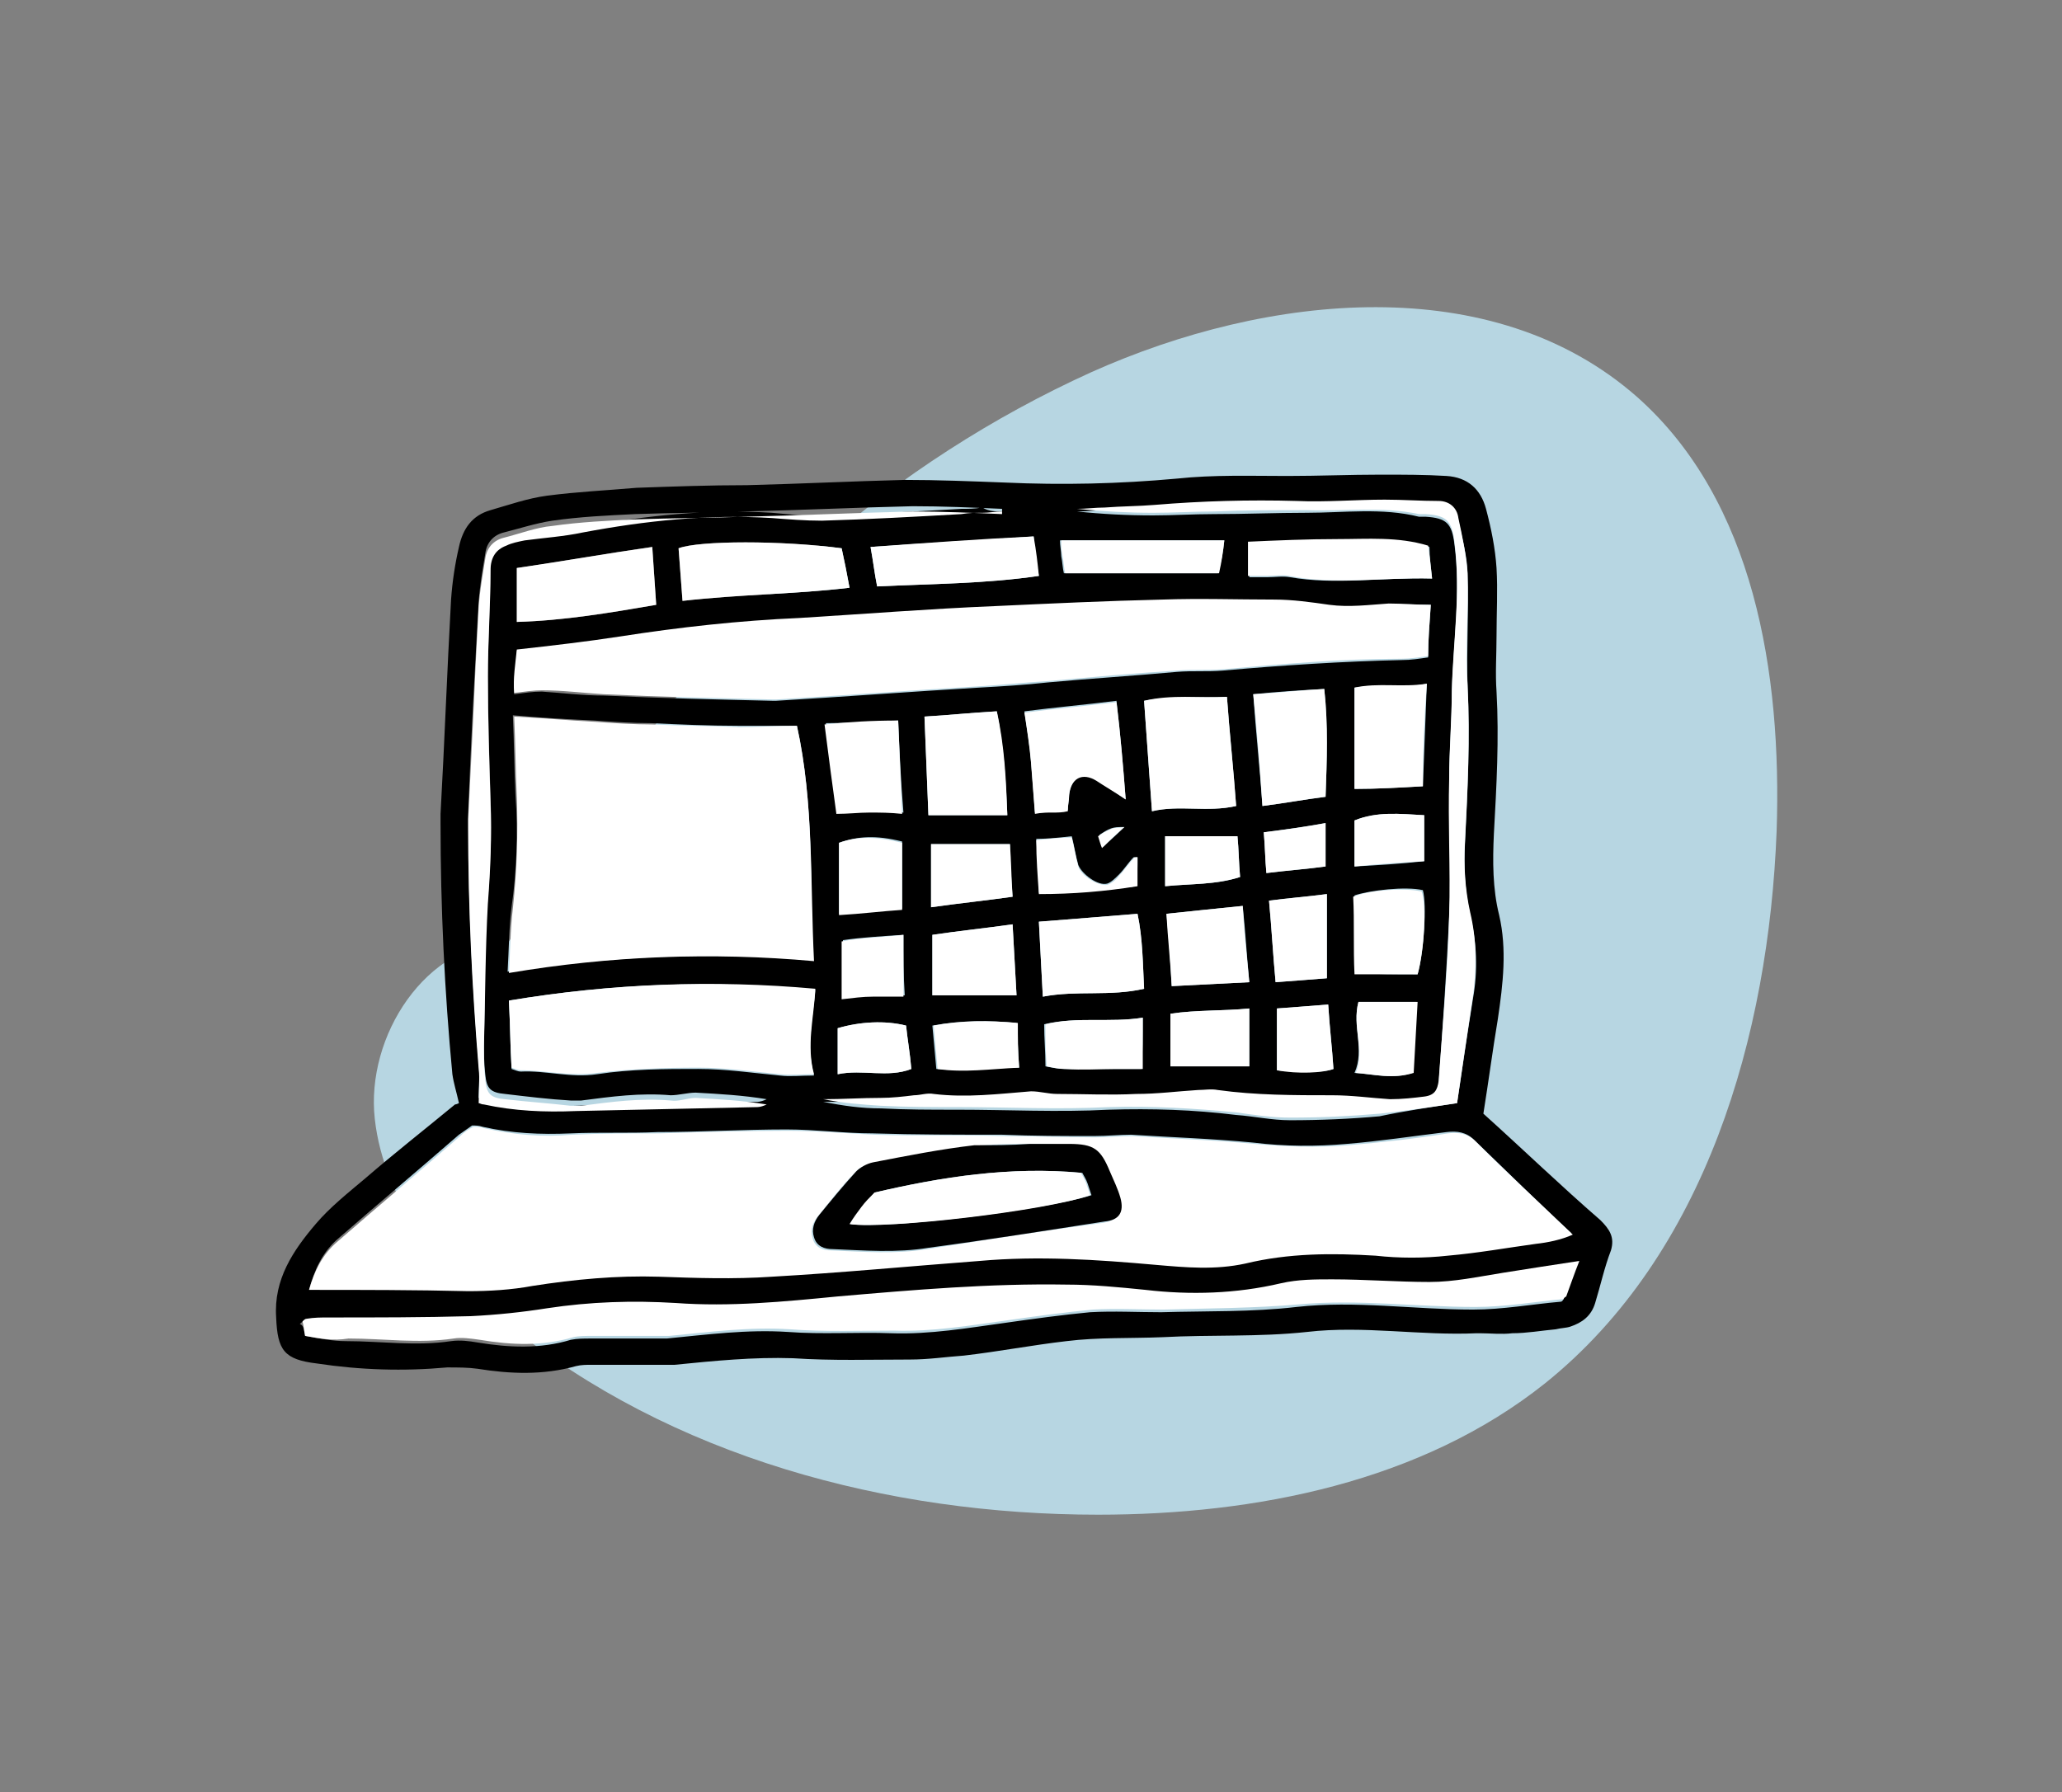 <?xml version="1.0" encoding="utf-8"?>
<!-- Generator: Adobe Illustrator 24.0.1, SVG Export Plug-In . SVG Version: 6.00 Build 0)  -->
<svg version="1.1" xmlns="http://www.w3.org/2000/svg" xmlns:xlink="http://www.w3.org/1999/xlink" x="0px" y="0px"
	 viewBox="0 0 156.8 136.3" style="enable-background:new 0 0 156.8 136.3;" xml:space="preserve">
<rect x="0" y="0" width="156.8" height="136.3" fill="#808080" stroke="none"/>
<style type="text/css">
	.st0{fill:#B7D6E2;}
	.st1{fill:#DDDDDD;}
	.st2{fill:#FFFFFF;}
</style>
<g id="Calque_2">
	<g>
		<path class="st0" d="M46.3,60.3C55,46.4,68,35.1,83,28.3c13.4-6,30.5-7.8,41.5,1.9c8.9,7.9,11,21,10.6,33
			c-0.6,15.6-5.4,32.2-17.6,42c-9.4,7.5-22,10-34,10c-16,0-32.5-4.4-44.9-14.5c-5-4-9.4-9.3-10.1-15.6c-0.7-6.3,3.9-13.4,10.2-13.5"
			/>
	</g>
</g>
<g id="Calque_1">
	<g>
		<path d="M34.9,83.9c-0.2-0.9-0.4-1.5-0.5-2.2c-0.6-6.3-0.9-12.7-0.9-19.1c0-0.2,0-0.5,0-0.7c0.3-5.4,0.5-10.9,0.8-16.3
			c0.1-1.4,0.3-2.7,0.6-4c0.3-1.4,1-2.4,2.4-2.8c1.4-0.4,2.8-0.9,4.3-1.1c2.3-0.3,4.5-0.4,6.8-0.6c2.8-0.1,5.6-0.2,8.4-0.2
			c4-0.1,8-0.3,12-0.4c2.5,0,5,0.1,7.6,0.2c4.4,0.2,8.7,0.1,13.1-0.3c2.8-0.3,5.6-0.2,8.4-0.2c2.4,0,4.7-0.1,7.1-0.1
			c1.7,0,3.4,0,5,0.1c1.6,0.1,2.6,1,3,2.5c0.4,1.5,0.7,3,0.8,4.5c0.1,1.7,0,3.4,0,5.2c0,1.4-0.1,2.8,0,4.2c0.2,3.6,0,7.2-0.2,10.8
			c-0.1,2.1-0.1,4.2,0.4,6.2c0.6,2.6,0.3,5.2-0.1,7.9c-0.4,2.4-0.7,4.7-1.1,7.2c3,2.7,5.9,5.5,8.9,8.1c0.7,0.7,1.1,1.3,0.8,2.3
			c-0.5,1.3-0.8,2.7-1.2,4c-0.3,1-1,1.5-1.9,1.8c-0.3,0.1-0.7,0.1-1.1,0.2c-1.1,0.1-2.2,0.3-3.3,0.3c-0.8,0.1-1.7,0-2.5,0
			c-0.1,0-0.2,0-0.2,0c-4.3,0.2-8.6-0.6-12.9-0.1c-3.7,0.4-7.3,0.2-11,0.4c-2.4,0.1-4.9,0-7.3,0.3c-2.6,0.3-5.2,0.8-7.8,1.1
			c-1.4,0.1-2.7,0.3-4.1,0.3c-3,0-5.9,0.1-8.9-0.1c-3-0.1-6,0.2-9,0.5c-0.3,0-0.6,0-1,0c-1.8,0-3.5,0-5.3,0c-0.4,0-0.8,0-1.2,0.1
			c-2.5,0.7-5,0.6-7.5,0.2c-0.7-0.1-1.5-0.1-2.3-0.1c-3.3,0.3-6.6,0.2-9.9-0.3c-2.5-0.3-3-1-3.1-3.5c-0.2-2.9,1.3-5.1,3-7.1
			c1.1-1.3,2.5-2.4,3.8-3.5c2.2-1.9,4.5-3.7,6.8-5.6C34.7,84,34.9,83.9,34.9,83.9z M23.5,98.1c4.1,0,8.1,0,12,0
			c1.6,0,3.3-0.2,4.9-0.4c3.2-0.5,6.3-0.8,9.6-0.7c2.9,0.1,5.8,0.1,8.6,0c5.3-0.3,10.5-0.8,15.8-1.2c4.5-0.3,8.9-0.1,13.4,0.3
			c2.3,0.2,4.6,0.5,6.8-0.1c3.3-0.7,6.6-0.8,9.9-0.6c1.8,0.1,3.7,0.1,5.5,0c2.2-0.2,4.4-0.6,6.7-0.9c1-0.1,1.9-0.3,2.8-0.7
			c-2.6-2.4-5-4.8-7.4-7.1c-0.6-0.6-1.3-0.7-2.1-0.6c-2.5,0.3-5.1,0.7-7.6,0.9c-2.3,0.2-4.7,0.2-7.1-0.1c-3.1-0.3-6.2-0.4-9.3-0.6
			c-0.9,0-1.8,0.1-2.8,0.1c-2.3,0-4.6,0-7-0.1c-3.3,0-6.6,0-9.8-0.1c-2.2,0-4.4-0.3-6.6-0.3c-3.3,0-6.6,0.2-9.8,0.2
			c-2.2,0.1-4.4,0-6.6,0.1c-2.3,0.1-4.5,0-6.7-0.5c-0.3-0.1-0.5-0.1-0.8-0.1c-0.3,0.2-0.7,0.5-1,0.7c-3.1,2.7-6.2,5.3-9.3,8
			C24.5,95.3,23.9,96.6,23.5,98.1z M60.6,55.2c-1.5,0-3,0-4.5,0c-2.2,0-4.4-0.1-6.6-0.2c-1.4,0-2.9-0.1-4.3-0.2
			c-2-0.1-4.1-0.2-6.2-0.4c0.1,2.2,0.1,4.2,0.2,6.1c0.2,2.8,0.1,5.7-0.3,8.5c-0.2,1.6-0.2,3.2-0.3,4.9c7.8-1.2,15.4-1.5,23.2-0.9
			C61.6,67.1,61.9,61.1,60.6,55.2z M108.8,46c-1.1,0-2.2-0.1-3.2,0c-1.5,0.1-3,0.3-4.5,0.1c-1.4-0.2-2.8-0.3-4.2-0.4
			c-2.8-0.1-5.7-0.1-8.5,0c-4.3,0.1-8.5,0.2-12.8,0.5c-4.9,0.2-9.9,0.6-14.8,0.9c-4.6,0.3-9.1,0.7-13.6,1.4c-2.6,0.4-5.2,0.7-7.9,1
			c0,1-0.3,2.2-0.2,3.3c0.8-0.1,1.4-0.2,2.1-0.2c1.6,0.1,3.1,0.3,4.7,0.3c4.3,0.2,8.6,0.3,12.9,0.4c0.1,0,0.2,0,0.2,0
			c5.1-0.3,10.3-0.7,15.4-1c1.8-0.1,3.5-0.2,5.3-0.4c3.3-0.3,6.5-0.5,9.8-0.8c1.2-0.1,2.3,0,3.5-0.1c4.5-0.4,9.1-0.7,13.6-0.8
			c0.7,0,1.3-0.1,2-0.2C108.6,48.7,108.7,47.5,108.8,46z M23.2,101.6c1.1,0.2,2.1,0.4,3.1,0.4c2.7,0,5.3,0.4,8,0
			c0.7-0.1,1.4,0,2,0.1c2.4,0.4,4.8,0.5,7.1-0.2c0.5-0.1,1-0.1,1.5-0.1c1.7,0,3.4,0,5.1,0c0.2,0,0.5,0,0.7,0
			c3.1-0.3,6.1-0.7,9.2-0.5c2.6,0.2,5.3,0,7.9,0.1c2.9,0.1,5.8-0.4,8.7-0.8c2.1-0.3,4.3-0.6,6.4-0.8c1.8-0.1,3.6,0,5.4,0
			c3.4-0.1,6.9,0,10.3-0.4c4.5-0.5,8.9,0.2,13.4,0.2c2.3,0,4.4-0.4,6.7-0.6c0,0,0.1,0,0.2-0.2c0.3-0.8,0.6-1.7,1-2.7
			c-2.1,0.3-3.9,0.7-5.8,0.9c-1.9,0.3-3.7,0.6-5.6,0.7c-2.5,0.1-5-0.2-7.4-0.2c-1.3,0-2.7,0-3.9,0.3c-3.4,0.7-6.8,0.8-10.3,0.5
			c-2-0.2-4-0.4-6-0.4c-5.8-0.1-11.6,0.4-17.4,0.9c-4.1,0.4-8.2,0.8-12.3,0.5c-3.3-0.2-6.5-0.1-9.8,0.4c-1.9,0.3-3.9,0.5-5.8,0.6
			c-3.6,0.1-7.2,0.1-10.8,0.1c-0.6,0-1.1,0.1-1.7,0.1c-0.1,0-0.2,0.1-0.3,0.2C23.1,100.8,23.1,101.1,23.2,101.6z M38.7,76.1
			c0.1,1.9,0.1,3.5,0.2,5.2c0.3,0.1,0.5,0.2,0.7,0.2c1.9-0.1,3.8,0.5,5.8,0.2c2.6-0.4,5.2-0.4,7.7-0.4c2.1,0,4.1,0.3,6.2,0.5
			c0.8,0.1,1.6,0,2.6,0c-0.6-2.2-0.1-4.3,0.1-6.5C54.2,74.5,46.5,74.8,38.7,76.1z M110.8,83.9c0.4-2.7,0.8-5.4,1.2-7.9
			c0.4-2.2,0.3-4.3-0.2-6.4c-0.4-1.8-0.5-3.6-0.4-5.4c0.2-4,0.4-7.9,0.2-11.9c-0.1-2.8,0.1-5.7,0-8.5c0-1.4-0.4-2.8-0.7-4.2
			c-0.1-0.8-0.7-1.3-1.5-1.3c-1.4-0.1-2.7-0.1-4.1-0.1c-2.2,0-4.5,0.2-6.7,0.1c-3.6-0.1-7.2,0-10.8,0.3c-1.3,0.1-2.6,0.2-3.8,0.2
			c-0.7,0-1.4,0.1-2.1,0.1c1.9,0.2,3.8,0.3,5.8,0.3c1.5,0,3-0.1,4.6-0.1c2.4,0,4.7-0.1,7.1-0.1c2.8,0,5.7-0.4,8.5,0.3
			c0.2,0,0.3,0,0.5,0c1.6,0.1,2,0.5,2.2,2.1c0.5,3.8-0.1,7.5-0.2,11.3c0,2.2-0.2,4.5-0.2,6.7c0,3.4,0.2,6.9,0,10.3
			c-0.2,4.2-0.5,8.5-0.8,12.7c-0.1,0.7-0.3,1.1-1.1,1.2c-0.9,0.1-1.7,0.3-2.6,0.2c-1.5,0-2.9-0.3-4.4-0.3c-2.9,0-5.8,0-8.7-0.4
			c-0.5-0.1-1,0-1.5,0c-1.6,0.1-3.1,0.2-4.7,0.3c-2,0-4,0-6,0c-0.7,0-1.3-0.2-2-0.2c-2.5,0.1-4.9,0.5-7.4,0.2
			c-0.5-0.1-1,0.1-1.5,0.1c-0.8,0.1-1.7,0.1-2.5,0.2c-1.5,0.1-2.9,0.1-4.4,0.1c1.5,0.3,2.9,0.5,4.4,0.5c1.9,0.1,3.8,0.1,5.8,0.1
			c3.8,0,7.7,0.2,11.5,0c3.3-0.1,6.5,0,9.7,0.4c1.4,0.1,2.7,0.4,4.1,0.4c2.3,0,4.6-0.1,6.8-0.3C106.8,84.5,108.8,84.2,110.8,83.9z
			 M76.2,38.9c0-0.1,0-0.1,0-0.2c-2.3-0.1-4.5-0.2-6.8-0.2c-4.3,0.1-8.6,0.3-12.8,0.4c-2.8,0.1-5.5,0.1-8.3,0.2
			c-2.1,0.1-4.2,0.2-6.3,0.5c-1.3,0.2-2.5,0.6-3.7,0.9c-0.8,0.2-1.3,0.8-1.4,1.6c-0.2,1.2-0.4,2.4-0.5,3.6
			c-0.3,5.4-0.6,10.8-0.8,16.2c0,0.2,0,0.5,0,0.7c0,6.1,0.3,12.2,0.8,18.3c0.1,0.9,0,1.7,0,2.6c0.1,0,0.3,0.1,0.4,0.1
			c2.3,0.6,4.6,0.6,7,0.5c4.6-0.2,9.2-0.2,13.8-0.3c0.2,0,0.5-0.1,0.7-0.2c-1.8-0.3-3.6-0.4-5.4-0.5c-0.6,0-1.3,0.2-1.9,0.2
			c-2.3-0.2-4.5,0.1-6.8,0.4c-0.3,0-0.6,0-0.8,0c-1.7-0.1-3.3-0.3-5-0.5c-1.1-0.1-1.4-0.4-1.5-1.5c-0.1-0.8-0.1-1.7-0.1-2.5
			c0.1-3.6,0-7.3,0.3-10.9c0.2-2.6,0.3-5.1,0.2-7.7c-0.1-3.2-0.2-6.3-0.2-9.5c0-2.7,0.2-5.4,0.2-8.1c0-0.9,0.4-1.5,1.2-1.9
			c0.4-0.2,0.9-0.3,1.4-0.4c1.5-0.2,2.9-0.3,4.4-0.6c4.8-0.9,9.6-1.4,14.4-1.1c1.3,0.1,2.6,0.3,3.8,0.2c3.6-0.1,7.1-0.3,10.6-0.5
			c0.5,0,1,0,1.6-0.1C75.2,38.9,75.7,38.9,76.2,38.9z M87,53.3c0.2,2.8,0.4,5.6,0.6,8.4c2-0.5,4.2,0.1,6.4-0.4
			c-0.2-2.8-0.5-5.5-0.7-8.3C91.2,53.1,89.1,52.9,87,53.3z M51.9,45.7c4.3-0.5,8.5-0.5,12.7-1c-0.2-1.1-0.4-2.1-0.6-3
			c-4.6-0.6-10.9-0.6-12.4,0C51.7,43,51.8,44.3,51.9,45.7z M85.6,60.8c-0.2-2.6-0.4-4.9-0.7-7.5c-2.4,0.3-4.7,0.5-7,0.8
			c0.2,1.4,0.4,2.6,0.5,3.8c0.1,1.3,0.2,2.5,0.3,3.9c0.5,0,0.9,0,1.3-0.1c0.4,0,0.8-0.1,1.2-0.1c0-0.4,0.1-0.8,0.1-1.2
			c0.2-1.3,1-1.7,2.1-1.1C84,59.7,84.7,60.2,85.6,60.8z M49.6,41.6c-3.5,0.5-6.8,1.1-10.3,1.6c0,1.4,0,2.7,0,4.1
			c3.6-0.1,7.1-0.7,10.6-1.3C49.8,44.5,49.7,43.1,49.6,41.6z M76.6,62c-0.1-2.8-0.3-5.3-0.8-7.9c-1.9,0.1-3.7,0.3-5.5,0.4
			c0.1,2.6,0.2,5.1,0.3,7.5C72.7,62,74.5,62,76.6,62z M95.3,52.8c0.2,2.9,0.5,5.6,0.7,8.5c1.6-0.2,3.2-0.5,4.8-0.7
			c0.1-2.8,0.2-5.4-0.1-8.2C98.9,52.5,97.2,52.6,95.3,52.8z M79.3,75.8c2.6-0.5,5.1,0,7.7-0.6c-0.1-1.9-0.1-3.8-0.5-5.7
			c-2.5,0.2-4.9,0.4-7.5,0.6C79.1,72,79.2,73.8,79.3,75.8z M108.2,59.8c0.1-2.6,0.2-5.1,0.3-7.8c-1.9,0.4-3.7,0-5.5,0.3
			c0,2.7,0,5.2,0,7.7C104.7,60,106.4,59.9,108.2,59.8z M108.9,44c-0.1-0.9-0.2-1.7-0.2-2.4c-2.4-0.8-4.7-0.5-6.9-0.5
			c-2.3,0-4.6,0.1-6.8,0.2c0,0.9,0,1.6,0,2.6c0.5,0,0.9,0,1.4,0c0.6,0,1.1-0.1,1.7,0C101.5,44.5,105.1,43.9,108.9,44z M78.6,40.8
			c-4.2,0.3-8.2,0.5-12.4,0.8c0.2,1.1,0.3,2,0.5,3c4.2-0.2,8.2-0.2,12.3-0.8C78.8,42.8,78.7,41.9,78.6,40.8z M68.3,54.8
			c-2,0.1-3.7,0.2-5.5,0.2c0.3,2.4,0.6,4.6,0.9,6.8c0.9,0,1.7-0.1,2.5-0.1c0.8,0,1.6,0.1,2.5,0.1C68.5,59.4,68.4,57.2,68.3,54.8z
			 M107.8,74.1c0.5-1.8,0.7-5.3,0.4-6.4c-1.3-0.3-4,0-5.2,0.4c0.1,1.9-0.1,3.9,0.1,5.9C104.7,74.1,106.2,74.1,107.8,74.1z M95,74.7
			c-0.2-2.1-0.3-3.9-0.5-5.8c-2,0.2-3.9,0.4-5.8,0.6c0.2,1.9,0.3,3.7,0.4,5.5C91.1,74.9,93,74.8,95,74.7z M70.9,71.1
			c0,1.6,0,3.2,0,4.6c2.2,0,4.2,0,6.4,0c-0.1-1.9-0.2-3.6-0.3-5.4C74.9,70.6,72.9,70.8,70.9,71.1z M93.1,41.1c-4.2,0-8.3,0-12.5,0
			c0,0.4,0.1,0.8,0.1,1.2c0.1,0.5,0.1,0.9,0.2,1.3c4,0,7.9,0,11.7,0C92.9,42.7,93,42,93.1,41.1z M86.9,77.4c-2.5,0.4-5-0.1-7.5,0.5
			c0,1.1,0.1,2.1,0.1,3.2c0.5,0.1,1,0.2,1.4,0.2c1.3,0,2.6,0,3.9,0c0.6,0,1.3,0,2,0C86.9,80,86.9,78.8,86.9,77.4z M76.8,64.2
			c-2.1,0-4.1,0-6,0c0,1.6,0,3.1,0,4.8c2.1-0.3,4.1-0.5,6.2-0.8C76.9,66.8,76.8,65.5,76.8,64.2z M100.9,68c-1.5,0.2-2.9,0.3-4.4,0.5
			c0.2,2.1,0.3,4.1,0.5,6.2c1.4-0.1,2.6-0.2,3.9-0.3C100.9,72.2,100.9,70.3,100.9,68z M63.8,64.1c0,1.8,0,3.5,0,5.4
			c1.7-0.1,3.2-0.3,4.8-0.4c0-1.8,0-3.4,0-5.1C66.6,63.5,65.2,63.6,63.8,64.1z M95,76.7c-2,0.2-4,0.1-6,0.4c0,1.4,0,2.7,0,4
			c2,0,3.9,0,6,0C95,79.8,95,78.3,95,76.7z M103.3,76.2c-0.5,1.9,0.5,3.6-0.3,5.4c1.5,0.1,2.9,0.5,4.4,0c0.1-1.8,0.2-3.5,0.3-5.4
			C106.1,76.2,104.7,76.2,103.3,76.2z M77.5,81.2c-0.1-1.2-0.1-2.3-0.2-3.4c-2.2-0.2-4.2-0.2-6.4,0.2c0.1,1.1,0.2,2.2,0.3,3.3
			C73.3,81.5,75.3,81.2,77.5,81.2z M68.7,71.1c-1.6,0.1-3.2,0.2-4.6,0.4c0,1.6,0,3,0,4.4c0.9-0.1,1.6-0.2,2.4-0.2c0.8,0,1.6,0,2.3,0
			C68.7,74.2,68.7,72.7,68.7,71.1z M97.1,76.7c0,1.6,0,3.2,0,4.7c1.7,0.2,3.5,0.2,4.3-0.1c-0.1-1.6-0.3-3.2-0.4-4.9
			C99.7,76.5,98.5,76.6,97.1,76.7z M63.7,81.7c1.9-0.4,3.8,0.3,5.6-0.4c-0.1-1.2-0.3-2.3-0.4-3.3c-1.6-0.4-3.5-0.3-5.2,0.2
			C63.7,79.3,63.7,80.4,63.7,81.7z M108.3,62c-1.8-0.1-3.6-0.3-5.3,0.4c0,1.2,0,2.3,0,3.5c1.8-0.1,3.5-0.2,5.3-0.4
			C108.3,64.4,108.3,63.2,108.3,62z M88.6,67.4c2-0.2,3.9-0.1,5.7-0.7c-0.1-1.1-0.1-2.1-0.2-3.1c-1.9,0-3.7,0-5.5,0
			C88.6,64.9,88.6,66,88.6,67.4z M86.5,65.2c-0.1,0-0.3,0-0.3,0c-0.4,0.4-0.7,0.9-1.1,1.3c-0.3,0.3-0.6,0.6-0.9,0.7
			c-0.7,0.2-1.9-0.7-2.2-1.4c-0.2-0.7-0.3-1.4-0.5-2.2c-0.9,0.1-1.8,0.2-2.7,0.2c0.1,1.5,0.2,2.8,0.2,4.1c2.6,0,5-0.2,7.4-0.5
			C86.5,66.6,86.5,65.9,86.5,65.2z M100.8,62.6c-1.7,0.3-3.1,0.5-4.7,0.7c0.1,1.1,0.1,2,0.2,3.1c1.6-0.2,3.1-0.3,4.5-0.5
			C100.8,64.9,100.8,63.9,100.8,62.6z M85.5,62.9c-0.5,0-0.7,0-1,0.1c-0.3,0.1-0.6,0.3-0.9,0.5c0.1,0.4,0.2,0.7,0.3,0.9
			C84.3,64,84.8,63.6,85.5,62.9z"/>
		<path class="st2" d="M23.5,98.1c0.4-1.4,1-2.7,2.2-3.7c3.1-2.7,6.2-5.3,9.3-8c0.3-0.3,0.6-0.5,1-0.7c0.3,0,0.6,0,0.8,0.1
			c2.2,0.5,4.4,0.7,6.7,0.5c2.2-0.1,4.4-0.1,6.6-0.1c3.3-0.1,6.6-0.2,9.8-0.2c2.2,0,4.4,0.2,6.6,0.3c3.3,0.1,6.6,0,9.8,0.1
			c2.3,0,4.6,0.1,7,0.1c0.9,0,1.8-0.1,2.8-0.1c3.1,0.2,6.2,0.3,9.3,0.6c2.4,0.2,4.7,0.3,7.1,0.1c2.5-0.2,5.1-0.5,7.6-0.9
			c0.8-0.1,1.5,0,2.1,0.6c2.4,2.4,4.9,4.7,7.4,7.1c-0.9,0.4-1.9,0.6-2.8,0.7c-2.2,0.3-4.4,0.7-6.7,0.9c-1.8,0.2-3.7,0.2-5.5,0
			c-3.3-0.2-6.6-0.2-9.9,0.6c-2.3,0.5-4.5,0.3-6.8,0.1c-4.5-0.4-8.9-0.7-13.4-0.3c-5.3,0.4-10.5,0.9-15.8,1.2
			c-2.9,0.2-5.8,0.1-8.6,0c-3.2-0.1-6.4,0.2-9.6,0.7c-1.6,0.3-3.3,0.4-4.9,0.4C31.5,98.1,27.6,98.1,23.5,98.1z M78.3,87
			C78.3,87,78.3,87,78.3,87c-1.4,0-2.9,0-4.3,0.2c-2.6,0.4-5.1,0.8-7.7,1.3c-0.5,0.1-1,0.3-1.3,0.7c-1,1-1.9,2.2-2.8,3.3
			c-0.4,0.5-0.6,1-0.4,1.7c0.2,0.7,0.8,0.9,1.4,0.9c2.4,0.1,4.9,0.3,7.3-0.1c4.5-0.7,8.9-1.4,13.4-2c1.1-0.2,1.6-0.8,1.2-1.8
			c-0.2-0.7-0.5-1.3-0.8-2c-0.7-1.7-1.2-2.1-3.1-2.1C80.3,87,79.3,87,78.3,87z"/>
		<path class="st2" d="M60.6,55.2c1.3,5.9,1,11.9,1.3,17.9c-7.8-0.7-15.5-0.4-23.2,0.9c0.1-1.6,0.1-3.3,0.3-4.9
			c0.3-2.8,0.4-5.7,0.3-8.5c-0.1-2-0.1-4-0.2-6.1c2.1,0.1,4.2,0.3,6.2,0.4c1.4,0.1,2.9,0.2,4.3,0.2c2.2,0.1,4.4,0.1,6.6,0.2
			C57.6,55.3,59.1,55.2,60.6,55.2z"/>
		<path class="st2" d="M108.8,46c-0.1,1.5-0.2,2.6-0.2,3.9c-0.7,0.1-1.4,0.2-2,0.2c-4.6,0-9.1,0.4-13.6,0.8c-1.2,0.1-2.3,0-3.5,0.1
			c-3.3,0.2-6.5,0.5-9.8,0.8c-1.8,0.1-3.5,0.3-5.3,0.4c-5.1,0.3-10.3,0.7-15.4,1c-0.1,0-0.2,0-0.2,0c-4.3-0.1-8.6-0.2-12.9-0.4
			c-1.6-0.1-3.1-0.3-4.7-0.3c-0.6,0-1.3,0.1-2.1,0.2c-0.1-1.1,0.1-2.3,0.2-3.3c2.7-0.3,5.3-0.6,7.9-1c4.5-0.7,9-1.2,13.6-1.4
			c4.9-0.3,9.9-0.7,14.8-0.9c4.3-0.2,8.5-0.4,12.8-0.5c2.8-0.1,5.7,0,8.5,0c1.4,0,2.8,0.2,4.2,0.4c1.5,0.2,3,0,4.5-0.1
			C106.6,45.9,107.7,46,108.8,46z"/>
		<path class="st2" d="M23.2,101.6c-0.1-0.5-0.1-0.8-0.2-1.1c0.1-0.1,0.2-0.2,0.3-0.2c0.6-0.1,1.1-0.1,1.7-0.1c3.6,0,7.2,0,10.8-0.1
			c2-0.1,3.9-0.3,5.8-0.6c3.3-0.5,6.5-0.6,9.8-0.4c4.1,0.3,8.2-0.1,12.3-0.5c5.8-0.5,11.6-1,17.4-0.9c2,0,4,0.2,6,0.4
			c3.4,0.4,6.9,0.3,10.3-0.5c1.3-0.3,2.6-0.3,3.9-0.3c2.5,0,5,0.2,7.4,0.2c1.9,0,3.7-0.4,5.6-0.7c1.9-0.3,3.8-0.6,5.8-0.9
			c-0.4,1-0.7,1.9-1,2.7c-0.2,0.1-0.2,0.2-0.2,0.2c-2.2,0.2-4.4,0.6-6.7,0.6c-4.5,0-8.9-0.6-13.4-0.2c-3.4,0.3-6.9,0.3-10.3,0.4
			c-1.8,0-3.6-0.1-5.4,0c-2.1,0.2-4.3,0.5-6.4,0.8c-2.9,0.4-5.8,0.9-8.7,0.8c-2.6,0-5.3,0.1-7.9-0.1c-3.1-0.2-6.1,0.2-9.2,0.5
			c-0.2,0-0.5,0-0.7,0c-1.7,0-3.4,0-5.1,0c-0.5,0-1.1,0-1.5,0.1c-2.4,0.7-4.7,0.6-7.1,0.2c-0.7-0.1-1.4-0.2-2-0.1
			c-2.7,0.4-5.3,0-8,0C25.3,102,24.3,101.8,23.2,101.6z"/>
		<path class="st2" d="M38.7,76.1c7.8-1.3,15.5-1.6,23.3-0.9c-0.1,2.2-0.7,4.3-0.1,6.5c-0.9,0-1.8,0.1-2.6,0
			c-2.1-0.2-4.1-0.5-6.2-0.5c-2.6,0-5.2,0.1-7.7,0.4c-2,0.3-3.9-0.2-5.8-0.2c-0.2,0-0.4-0.1-0.7-0.2C38.8,79.6,38.8,78,38.7,76.1z"
			/>
		<path class="st2" d="M110.8,83.9c-2,0.3-4,0.6-5.9,0.8c-2.3,0.2-4.5,0.3-6.8,0.3c-1.4,0-2.7-0.2-4.1-0.4c-3.2-0.3-6.4-0.5-9.7-0.4
			c-3.8,0.2-7.7,0-11.5,0c-1.9,0-3.8,0-5.8-0.1c-1.5-0.1-2.9-0.2-4.4-0.5c1.5,0,2.9-0.1,4.4-0.1c0.8,0,1.7-0.1,2.5-0.2
			c0.5,0,1-0.2,1.5-0.1c2.5,0.3,4.9,0,7.4-0.2c0.7,0,1.3,0.2,2,0.2c2,0,4,0.1,6,0c1.6,0,3.1-0.2,4.7-0.3c0.5,0,1-0.1,1.5,0
			c2.9,0.4,5.8,0.4,8.7,0.4c1.5,0,2.9,0.2,4.4,0.3c0.9,0,1.8-0.1,2.6-0.2c0.8-0.1,1-0.5,1.1-1.2c0.3-4.2,0.7-8.4,0.8-12.7
			c0.1-3.4-0.1-6.9,0-10.3c0-2.2,0.2-4.5,0.2-6.7c0.1-3.8,0.7-7.5,0.2-11.3c-0.2-1.6-0.6-2-2.2-2.1c-0.2,0-0.3,0-0.5,0
			c-2.8-0.6-5.7-0.2-8.5-0.3c-2.4,0-4.7,0-7.1,0.1c-1.5,0-3,0.1-4.6,0.1c-1.9,0-3.8-0.1-5.8-0.3c0.7,0,1.4-0.1,2.1-0.1
			c1.3-0.1,2.6-0.1,3.8-0.2c3.6-0.3,7.2-0.4,10.8-0.3c2.2,0.1,4.5-0.1,6.7-0.1c1.4,0,2.7,0.1,4.1,0.1c0.8,0,1.4,0.5,1.5,1.3
			c0.3,1.4,0.6,2.8,0.7,4.2c0.1,2.8-0.2,5.7,0,8.5c0.2,4,0,7.9-0.2,11.9c-0.1,1.8,0,3.6,0.4,5.4c0.5,2.1,0.5,4.3,0.2,6.4
			C111.6,78.5,111.2,81.1,110.8,83.9z"/>
		<path class="st2" d="M76.2,38.9c-0.5,0-1,0.1-1.5,0.1c-0.5,0-1,0-1.6,0.1c-3.5,0.2-7.1,0.4-10.6,0.5c-1.3,0-2.5-0.1-3.8-0.2
			c-4.9-0.3-9.6,0.2-14.4,1.1c-1.4,0.3-2.9,0.4-4.4,0.6c-0.5,0.1-1,0.2-1.4,0.4c-0.8,0.3-1.2,0.9-1.2,1.9c0,2.7-0.2,5.4-0.2,8.1
			c0,3.2,0.1,6.3,0.2,9.5c0.1,2.6,0,5.1-0.2,7.7c-0.2,3.6-0.2,7.3-0.3,10.9c0,0.8,0,1.7,0.1,2.5c0.1,1.1,0.4,1.4,1.5,1.5
			c1.7,0.2,3.3,0.3,5,0.5c0.3,0,0.6,0,0.8,0c2.3-0.3,4.5-0.6,6.8-0.4c0.6,0.1,1.3-0.2,1.9-0.2c1.8,0.1,3.6,0.2,5.4,0.5
			c-0.2,0.1-0.5,0.2-0.7,0.2c-4.6,0.1-9.2,0.2-13.8,0.3c-2.4,0.1-4.7,0-7-0.5c-0.2,0-0.3-0.1-0.4-0.1c0-0.9,0.1-1.8,0-2.6
			c-0.5-6.1-0.8-12.2-0.8-18.3c0-0.2,0-0.5,0-0.7c0.3-5.4,0.5-10.8,0.8-16.2c0.1-1.2,0.3-2.4,0.5-3.6c0.1-0.8,0.6-1.4,1.4-1.6
			c1.2-0.3,2.5-0.8,3.7-0.9c2.1-0.3,4.2-0.4,6.3-0.5c2.8-0.1,5.5-0.1,8.3-0.2c4.3-0.1,8.5-0.3,12.8-0.4c2.3,0,4.5,0.1,6.8,0.2
			C76.2,38.7,76.2,38.8,76.2,38.9z"/>
		<path class="st2" d="M87,53.3c2.1-0.5,4.1-0.2,6.3-0.3c0.2,2.8,0.5,5.5,0.7,8.3c-2.2,0.5-4.3-0.1-6.4,0.4
			C87.4,58.9,87.2,56.2,87,53.3z"/>
		<path class="st2" d="M51.9,45.7c-0.1-1.4-0.2-2.7-0.3-4c1.6-0.6,7.9-0.6,12.4,0c0.2,0.9,0.4,1.9,0.6,3
			C60.4,45.2,56.3,45.2,51.9,45.7z"/>
		<path class="st2" d="M85.6,60.8c-0.9-0.6-1.6-1-2.2-1.4c-1.1-0.7-2-0.2-2.1,1.1c0,0.4-0.1,0.7-0.1,1.2c-0.4,0.1-0.8,0.1-1.2,0.1
			c-0.4,0-0.8,0-1.3,0.1c-0.1-1.3-0.2-2.6-0.3-3.9c-0.1-1.2-0.3-2.5-0.5-3.8c2.3-0.3,4.6-0.5,7-0.8C85.2,55.8,85.4,58.2,85.6,60.8z"
			/>
		<path class="st2" d="M49.6,41.6c0.1,1.5,0.2,2.9,0.3,4.4c-3.5,0.6-7,1.2-10.6,1.3c0-1.4,0-2.7,0-4.1
			C42.7,42.7,46.1,42.1,49.6,41.6z"/>
		<path class="st2" d="M76.6,62c-2.1,0-4,0-6,0c-0.1-2.4-0.2-4.9-0.3-7.5c1.8-0.1,3.6-0.3,5.5-0.4C76.4,56.8,76.5,59.3,76.6,62z"/>
		<path class="st2" d="M95.3,52.8c1.8-0.1,3.6-0.3,5.4-0.4c0.3,2.7,0.2,5.4,0.1,8.2c-1.6,0.2-3.2,0.5-4.8,0.7
			C95.8,58.4,95.6,55.6,95.3,52.8z"/>
		<path class="st2" d="M79.3,75.8c-0.1-2-0.2-3.8-0.3-5.7c2.6-0.2,5-0.4,7.5-0.6c0.4,1.9,0.4,3.8,0.5,5.7
			C84.4,75.8,81.9,75.3,79.3,75.8z"/>
		<path class="st2" d="M108.2,59.8c-1.7,0.1-3.4,0.2-5.2,0.2c0-2.5,0-5,0-7.7c1.8-0.4,3.6,0,5.5-0.3
			C108.3,54.7,108.2,57.2,108.2,59.8z"/>
		<path class="st2" d="M108.9,44c-3.8-0.1-7.4,0.5-10.9-0.2c-0.5-0.1-1.1,0-1.7,0c-0.4,0-0.9,0-1.4,0c0-0.9,0-1.6,0-2.6
			c2.2-0.1,4.5-0.2,6.8-0.2c2.3,0,4.6-0.2,6.9,0.5C108.7,42.2,108.8,43,108.9,44z"/>
		<path class="st2" d="M78.6,40.8c0.2,1.1,0.3,2,0.4,3c-4.1,0.6-8.2,0.6-12.3,0.8c-0.2-1-0.3-1.9-0.5-3C70.3,41.3,74.4,41,78.6,40.8
			z"/>
		<path class="st2" d="M68.3,54.8c0.1,2.4,0.2,4.7,0.3,7.1c-0.9-0.1-1.7-0.1-2.5-0.1c-0.8,0-1.6,0.1-2.5,0.1
			c-0.3-2.2-0.6-4.4-0.9-6.8C64.6,54.9,66.3,54.8,68.3,54.8z"/>
		<path class="st2" d="M107.8,74.1c-1.6,0-3.1,0-4.8,0c-0.1-2,0-4-0.1-5.9c1.2-0.5,3.9-0.7,5.2-0.4
			C108.5,68.8,108.3,72.3,107.8,74.1z"/>
		<path class="st2" d="M95,74.7c-2,0.1-3.9,0.2-5.9,0.3c-0.1-1.9-0.3-3.6-0.4-5.5c1.9-0.2,3.8-0.4,5.8-0.6
			C94.6,70.8,94.8,72.6,95,74.7z"/>
		<path class="st2" d="M70.9,71.1c2-0.3,4-0.5,6.1-0.8c0.1,1.8,0.2,3.5,0.3,5.4c-2.2,0-4.2,0-6.4,0C70.9,74.2,70.9,72.7,70.9,71.1z"
			/>
		<path class="st2" d="M93.1,41.1c-0.1,0.9-0.2,1.6-0.4,2.5c-3.9,0-7.8,0-11.7,0c-0.1-0.4-0.1-0.8-0.2-1.3c-0.1-0.4-0.1-0.8-0.1-1.2
			C84.9,41.1,88.9,41.1,93.1,41.1z"/>
		<path class="st2" d="M86.9,77.4c0,1.4,0,2.6,0,3.9c-0.7,0-1.4,0-2,0c-1.3,0-2.6,0.1-3.9,0c-0.5,0-0.9-0.1-1.4-0.2
			c-0.1-1.1-0.1-2.2-0.1-3.2C81.9,77.3,84.4,77.8,86.9,77.4z"/>
		<path class="st2" d="M76.8,64.2c0.1,1.3,0.1,2.6,0.2,4c-2.1,0.3-4.1,0.5-6.2,0.8c0-1.7,0-3.2,0-4.8C72.7,64.2,74.6,64.2,76.8,64.2
			z"/>
		<path class="st2" d="M100.9,68c0,2.3,0,4.2,0,6.4c-1.3,0.1-2.5,0.2-3.9,0.3c-0.2-2.1-0.3-4.1-0.5-6.2C98,68.3,99.4,68.2,100.9,68z
			"/>
		<path class="st2" d="M63.8,64.1c1.4-0.5,2.8-0.5,4.8,0c0,1.6,0,3.3,0,5.1c-1.5,0.1-3.1,0.3-4.8,0.4C63.8,67.6,63.8,65.9,63.8,64.1
			z"/>
		<path class="st2" d="M95,76.7c0,1.6,0,3.1,0,4.4c-2.1,0-4,0-6,0c0-1.4,0-2.6,0-4C91,76.8,93,76.9,95,76.7z"/>
		<path class="st2" d="M103.3,76.2c1.5,0,2.9,0,4.5,0c-0.1,1.9-0.2,3.6-0.3,5.4c-1.6,0.5-3,0.1-4.4,0
			C103.8,79.8,102.8,78.1,103.3,76.2z"/>
		<path class="st2" d="M77.5,81.2c-2.2,0.1-4.2,0.4-6.2,0.1c-0.1-1.1-0.2-2.1-0.3-3.3c2.1-0.4,4.2-0.4,6.4-0.2
			C77.4,78.9,77.4,79.9,77.5,81.2z"/>
		<path class="st2" d="M68.7,71.1c0,1.6,0,3,0,4.7c-0.7,0-1.5,0-2.3,0c-0.8,0-1.5,0.1-2.4,0.2c0-1.4,0-2.9,0-4.4
			C65.5,71.3,67,71.3,68.7,71.1z"/>
		<path class="st2" d="M97.1,76.7c1.4-0.1,2.6-0.2,3.9-0.3c0.1,1.7,0.3,3.3,0.4,4.9c-0.8,0.3-2.7,0.4-4.3,0.1
			C97.1,79.8,97.1,78.3,97.1,76.7z"/>
		<path class="st2" d="M63.7,81.7c0-1.4,0-2.4,0-3.5c1.7-0.5,3.6-0.6,5.2-0.2c0.1,1,0.3,2.1,0.4,3.3C67.5,82,65.6,81.3,63.7,81.7z"
			/>
		<path class="st2" d="M108.3,62c0,1.2,0,2.4,0,3.5c-1.7,0.1-3.4,0.2-5.3,0.4c0-1.2,0-2.3,0-3.5C104.7,61.7,106.4,61.9,108.3,62z"/>
		<path class="st2" d="M88.6,67.4c0-1.3,0-2.5,0-3.8c1.8,0,3.6,0,5.5,0c0.1,1,0.1,2,0.2,3.1C92.4,67.3,90.6,67.2,88.6,67.4z"/>
		<path class="st2" d="M86.5,65.2c0,0.7,0,1.4,0,2.2C84,67.8,81.6,68,79,68c-0.1-1.4-0.2-2.7-0.2-4.1c0.9-0.1,1.8-0.2,2.7-0.2
			c0.2,0.8,0.3,1.5,0.5,2.2c0.2,0.7,1.5,1.5,2.2,1.4c0.3-0.1,0.7-0.4,0.9-0.7c0.4-0.4,0.7-0.9,1.1-1.3
			C86.2,65.2,86.3,65.2,86.5,65.2z"/>
		<path class="st2" d="M100.8,62.6c0,1.2,0,2.3,0,3.3c-1.5,0.2-2.9,0.3-4.5,0.5c-0.1-1-0.1-2-0.2-3.1
			C97.7,63.1,99.2,62.9,100.8,62.6z"/>
		<path class="st2" d="M85.5,62.9c-0.7,0.6-1.2,1.1-1.7,1.6c-0.1-0.2-0.2-0.6-0.3-0.9c0.3-0.2,0.6-0.4,0.9-0.5
			C84.7,62.9,85,63,85.5,62.9z"/>
		<path d="M78.3,87c1,0,2,0,3,0c1.9,0,2.4,0.4,3.1,2.1c0.3,0.7,0.6,1.3,0.8,2c0.3,1.1-0.1,1.7-1.2,1.8c-4.5,0.7-8.9,1.4-13.4,2
			c-2.4,0.4-4.9,0.2-7.3,0.1c-0.6,0-1.2-0.2-1.4-0.9c-0.2-0.6,0-1.2,0.4-1.7c0.9-1.1,1.8-2.2,2.8-3.3c0.3-0.3,0.8-0.6,1.3-0.7
			c2.6-0.5,5.1-1,7.7-1.3C75.5,87.1,76.9,87.1,78.3,87C78.3,87,78.3,87,78.3,87z M66.5,90.7c-0.3,0.4-0.6,0.8-0.9,1.1
			c-0.3,0.4-0.6,0.8-0.9,1.3c2.8,0.4,14.9-1.1,18.3-2.2c-0.1-0.3-0.2-0.6-0.3-0.9c-0.1-0.3-0.3-0.6-0.4-0.8
			C76.8,88.7,71.6,89.5,66.5,90.7z"/>
		<path class="st2" d="M66.5,90.7c5.2-1.2,10.3-2,15.7-1.5c0.1,0.2,0.3,0.5,0.4,0.8c0.1,0.3,0.2,0.6,0.3,0.9
			c-3.4,1.2-15.4,2.6-18.3,2.2c0.3-0.5,0.6-0.9,0.9-1.3C65.8,91.4,66.1,91.1,66.5,90.7z"/>
	</g>
</g>
</svg>
